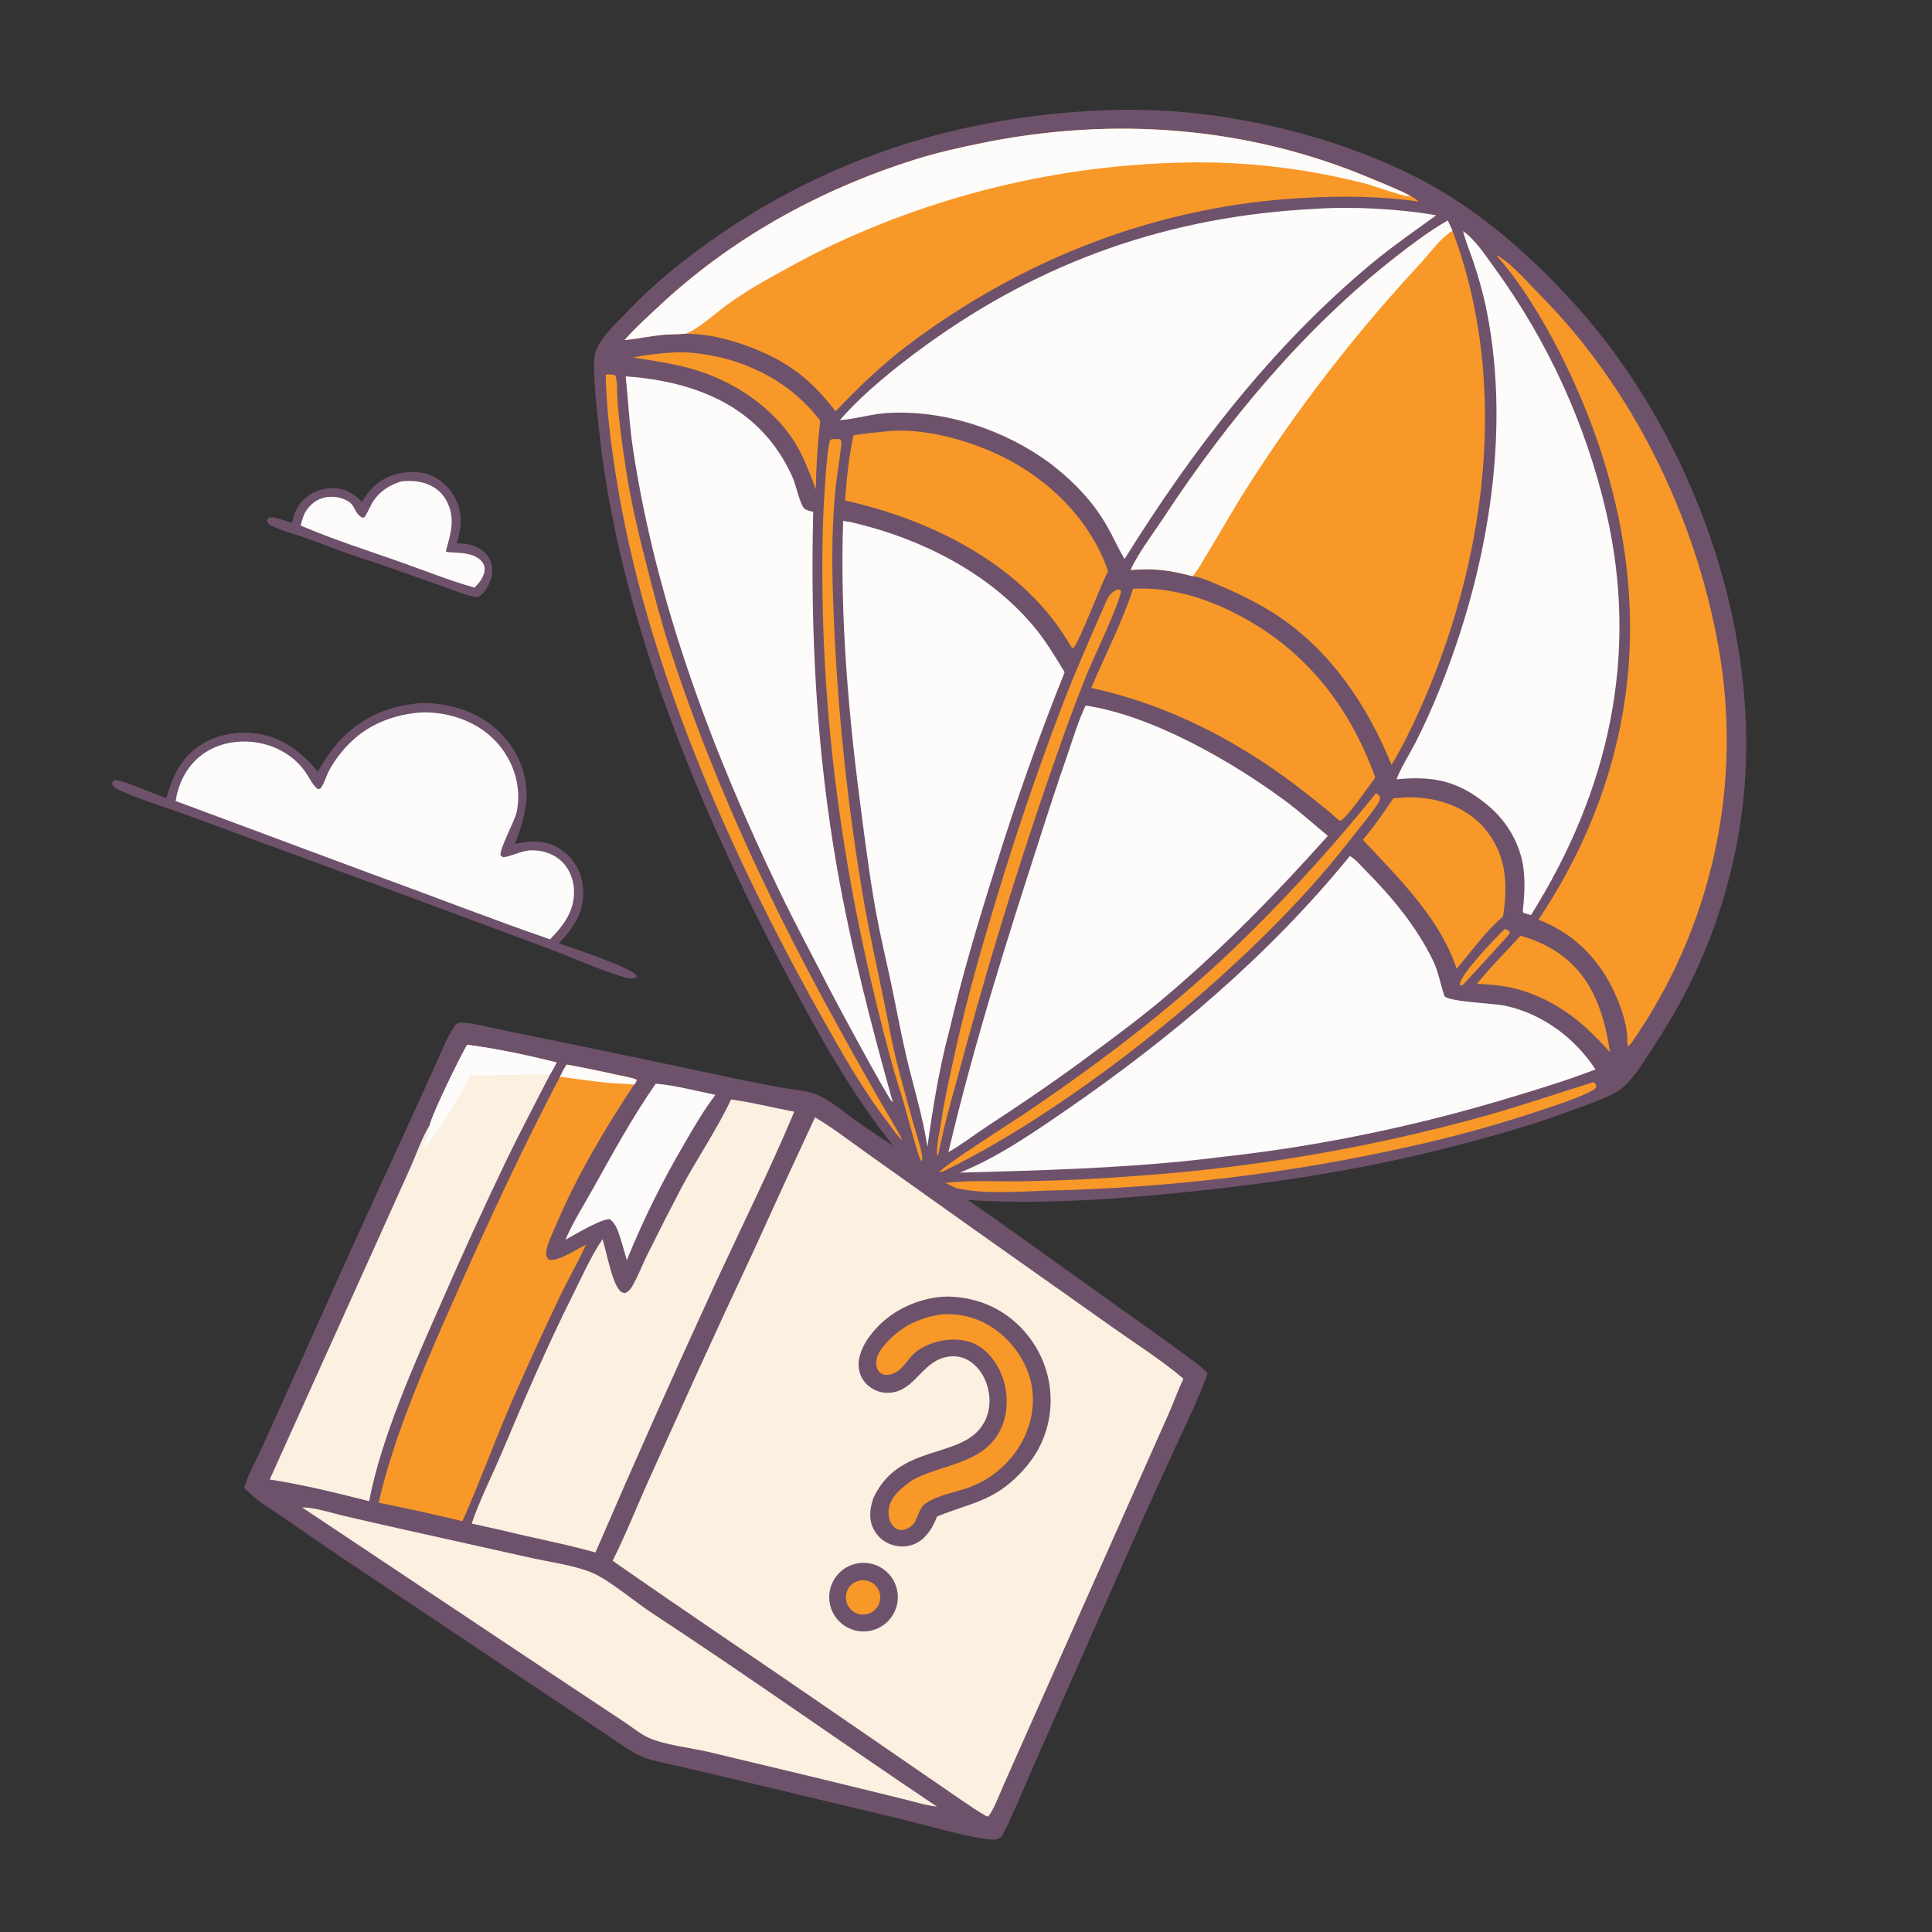 <?xml version="1.0" encoding="UTF-8" standalone="no"?>
<svg
   width="1024"
   height="1024"
   viewBox="0 0 1024 1024"
   version="1.1"
   id="svg47"
   xmlns="http://www.w3.org/2000/svg"
   xmlns:svg="http://www.w3.org/2000/svg">
  <rect x="0" y="0" width="1024" height="1024" fill="#333333" stroke="none"/>
  <defs
     id="defs47" />
  <path
     fill="#6e526b"
     d="m 592.21,58.225 c 7.931,-0.205 15.943,0.059 23.867,0.441 48.664,2.348 107.862,18.125 149.637,43.668 25.743,15.74 48.607,36.431 68.809,58.731 58.499,64.575 95.128,160.296 90.681,247.592 -2.714,51.143 -18.973,100.645 -47.11,143.438 -5.15,7.995 -11.173,18.454 -18.369,24.658 -5.399,4.655 -24.024,10.713 -31.251,13.403 -16.096,5.992 -32.477,10.574 -49.045,15.038 -51.138,13.78 -99.183,21.406 -151.779,26.728 -37.993,3.844 -76.495,6.551 -114.658,4.094 27.436,19.014 54.379,38.666 81.56,58.032 10.946,7.8 21.933,15.373 32.689,23.453 4.287,3.221 9.345,6.397 12.861,10.451 -4.847,13.327 -11.092,26.202 -17.089,39.04 -5.238,11.35 -10.412,22.729 -15.523,34.137 l -58.752,132.718 c -2.317,5.238 -16.286,38.612 -18.391,40.045 -2.361,1.609 -4.723,1.226 -7.391,0.866 -13.569,-1.834 -31.271,-7.169 -44.913,-10.489 l -78.646,-18.806 -38.49,-9.086 c -7.117,-1.688 -15.316,-2.802 -21.921,-5.898 -5.686,-2.667 -11.223,-6.898 -16.485,-10.382 l -32.46,-21.665 -95.312,-63.834 c -14.455,-9.53 -28.774,-19.264 -42.954,-29.198 -7.38,-5.134 -16.262,-10.138 -22.304,-16.818 2.222,-7.621 6.802,-15.496 10.043,-22.785 l 25.088,-55.636 c 16.488,-36.94 33.211,-73.774 50.168,-110.501 l 15.803,-34.721 c 3.107,-6.798 5.93,-14.186 9.969,-20.469 0.911,-1.417 1.287,-2.07 3.004,-2.394 3.954,-0.747 21.201,3.641 26.476,4.656 40.413,8.186 80.78,16.6 121.098,25.241 7.98,1.65 15.981,3.199 23.999,4.649 5.48,0.949 11.85,1.279 17.031,3.26 7.772,2.971 15.3,9.716 22.081,14.495 6.289,4.423 12.676,8.704 19.157,12.84 -21.491,-26.487 -40.075,-59.983 -56.083,-90.097 -46.768,-87.976 -89.059,-189.224 -99.797,-288.969 -1.14,-10.598 -2.361,-21.205 -2.645,-31.868 -0.088,-3.266 -0.169,-6.674 0.843,-9.822 2.55,-7.934 12.193,-16.388 17.876,-22.369 14.349,-15.103 31.219,-28.361 48.375,-40.115 C 444.993,80.784 516.139,60.117 592.21,58.225 Z"
     id="path2" />
  <path
     fill="#fcf0e1"
     d="m 431.983,592.217 c 9.624,5.69 18.78,12.833 27.916,19.287 l 55.969,39.815 73.856,52.227 c 12.515,8.897 25.791,17.243 37.511,27.169 -2.937,6.18 -5.204,12.743 -7.996,19.008 l -87.32,196.389 c -1.674,3.673 -5.833,14.79 -8.401,16.76 l -1.656,-0.794 c -8.334,-5.004 -16.322,-10.859 -24.384,-16.3 l -56.181,-38.635 c -38.763,-26.764 -78.007,-52.89 -116.582,-79.912 6.549,-12.991 11.967,-26.651 17.871,-39.952 l 26.218,-58.059 c 10.062,-22.082 20.253,-44.104 30.573,-66.067 10.728,-23.709 21.597,-47.355 32.606,-70.936 z"
     id="path3" />
  <path
     fill="#6e526b"
     d="m 496.081,687.663 c 8.91,-1.281 18.903,0.362 27.175,3.773 13.258,5.466 23.965,16.574 29.408,29.771 5.629,13.546 5.585,28.785 -0.122,42.299 -2.847,6.63 -6.946,12.38 -11.944,17.562 -14.195,14.716 -25.972,15.417 -43.928,22.705 -2.088,5.372 -5.114,10.733 -10.24,13.725 -4.046,2.362 -8.963,2.728 -13.414,1.371 -4.238,-1.299 -7.787,-4.227 -9.866,-8.142 -2.858,-5.419 -2.144,-10.98 -0.31,-16.561 13.131,-28.882 45.254,-20.851 57.394,-38.04 3.765,-5.331 4.95,-11.749 3.852,-18.128 -1.126,-6.538 -4.349,-12.632 -9.94,-16.416 -2.987,-2.021 -6.393,-2.95 -9.991,-2.69 -14.612,1.056 -18.043,16.644 -30.6,19.048 -4.347,0.832 -8.488,-0.028 -12.13,-2.552 -3.268,-2.227 -5.484,-5.692 -6.134,-9.593 -1.041,-6.098 1.904,-12.473 5.443,-17.307 8.552,-11.682 21.198,-18.648 35.347,-20.825 z"
     id="path4" />
  <path
     fill="#F2B2B2"
     d="m 499.128,696.682 c 1.135,-0.153 2.265,-0.154 3.409,-0.154 11.768,-0.003 22.737,4.956 30.996,13.243 8.615,8.645 14.013,20.066 13.937,32.383 -0.126,20.341 -14.188,38.593 -32.829,45.808 -7.871,3.046 -16.897,4.113 -24.02,8.858 -4.031,2.684 -3.804,8.664 -7.328,11.814 -1.5,1.34 -4.238,2.65 -6.31,2.27 -1.74,-0.319 -2.981,-1.193 -4.033,-2.6 -1.831,-2.45 -2.333,-5.732 -1.858,-8.702 1.087,-6.792 7.271,-11.326 12.452,-15.118 14.824,-8.136 35.254,-8.35 45.112,-23.813 5.004,-7.85 5.969,-17.602 3.925,-26.566 -1.861,-8.163 -6.852,-16.483 -14.148,-20.867 -9.421,-5.66 -24.28,-3.446 -32.827,3.19 -4.909,3.811 -7.319,10.733 -13.944,12.115 -1.81,0.378 -3.668,0.241 -5.157,-0.963 -1.127,-0.912 -1.754,-2.324 -1.985,-3.728 -0.561,-3.414 1.056,-6.858 3.103,-9.486 8.006,-10.28 18.728,-15.992 31.505,-17.684 z"
     id="path5"
     style="fill:#f89828;fill-opacity:1" />
  <path
     fill="#6e526b"
     d="m 455.168,828.511 c 9.944,-1.389 19.133,5.543 20.527,15.487 1.394,9.943 -5.534,19.135 -15.477,20.533 -9.949,1.399 -19.148,-5.534 -20.542,-15.484 -1.395,-9.949 5.542,-19.145 15.492,-20.536 z"
     id="path6" />
  <path
     fill="#F2B2B2"
     d="m 454.92,837.898 c 3.157,-0.911 6.561,-0.052 8.907,2.249 2.347,2.3 3.273,5.686 2.424,8.861 -0.849,3.174 -3.342,5.646 -6.523,6.468 -4.825,1.248 -9.756,-1.612 -11.071,-6.418 -1.315,-4.807 1.475,-9.778 6.263,-11.16 z"
     id="path7"
     style="fill:#f89828;fill-opacity:1" />
  <path
     fill="#F2B2B2"
     d="m 767.32,116.866 2.524,5.407 c 30.93,82.294 17.471,177.488 -18.314,256.07 -4.15,9.114 -8.791,18.476 -13.978,27.034 -12.925,-31.689 -32.39,-60.794 -61.553,-79.779 -10.271,-6.686 -21.508,-11.919 -32.794,-16.634 -3.258,-1.361 -7.662,-3.27 -11.159,-3.542 -11.834,-3.227 -20.501,-4.342 -32.775,-3.303 3.555,-8.288 12.726,-20.467 17.889,-28.319 33.324,-50.681 74.491,-100.095 122.444,-137.511 8.939,-6.975 17.872,-13.755 27.716,-19.423 z"
     id="path8"
     style="fill:#f89828;fill-opacity:1" />
  <path
     fill="#fefcfb"
     d="m 767.32,116.866 2.524,5.407 c -6.674,4.206 -11.975,11.876 -17.326,17.717 -34.177,36.796 -64.943,76.619 -91.92,118.978 -7.184,11.262 -13.644,22.974 -20.652,34.35 -2.424,3.934 -4.806,8.682 -7.9,12.104 -11.834,-3.227 -20.501,-4.342 -32.775,-3.303 3.555,-8.288 12.726,-20.467 17.889,-28.319 33.324,-50.681 74.491,-100.095 122.444,-137.511 8.939,-6.975 17.872,-13.755 27.716,-19.423 z"
     id="path9" />
  <path
     fill="#fefcfb"
     d="m 696.761,110.715 c 19.682,-1.387 45.004,-0.054 64.465,3.402 -11.752,8.528 -23.456,16.59 -34.654,25.922 -52.427,43.69 -94.652,98.558 -130.523,156.253 -3.233,-5.325 -5.754,-11.13 -8.804,-16.576 -7.644,-13.648 -17.766,-24.1 -30.022,-33.686 -24.319,-18.124 -56.267,-28.881 -86.676,-27.148 -8.421,0.48 -16.36,3.076 -24.682,3.748 l -0.685,0.051 c 0.289,-0.351 0.575,-0.705 0.877,-1.046 12.467,-14.072 29.398,-27.566 44.657,-38.633 61.903,-44.898 129.804,-68.453 206.047,-72.287 z"
     id="path10" />
  <path
     fill="#F2B2B2"
     d="m 331.027,180.236 c 5.278,-6.095 11.494,-11.597 17.353,-17.124 38.761,-36.561 85.522,-62.378 136.175,-78.421 11.894,-3.768 23.84,-6.433 36.053,-8.917 69.153,-14.064 140.179,-8.893 205.422,18.531 7.16,3.01 14.501,5.851 21.398,9.43 1.756,0.803 3.079,1.86 4.57,3.077 -20.528,-2.869 -40.232,-3.039 -60.902,-1.944 -76.964,4.074 -148.989,32.006 -210.377,78.419 -13.884,10.497 -25.827,22.199 -37.862,34.712 -13.008,-17.026 -25.587,-26.658 -45.69,-34.185 -7.628,-2.856 -15.533,-5.18 -23.628,-6.231 -3.401,-0.418 -6.821,-0.662 -10.246,-0.73 -4.25,0.433 -8.572,0.243 -12.85,0.701 -6.5,0.698 -12.899,2.083 -19.416,2.683 z"
     id="path11"
     style="fill:#f89828;fill-opacity:1" />
  <path
     fill="#fefcfb"
     d="m 331.027,180.236 c 5.278,-6.095 11.494,-11.597 17.353,-17.124 38.761,-36.561 85.522,-62.378 136.175,-78.421 11.894,-3.768 23.84,-6.433 36.053,-8.917 69.153,-14.064 140.179,-8.893 205.422,18.531 7.16,3.01 14.501,5.851 21.398,9.43 -0.346,0.098 -0.678,0.312 -1.037,0.293 -3.286,-0.175 -16.969,-5.071 -21.208,-6.282 -5.927,-1.693 -11.999,-2.973 -18.021,-4.27 C 683.448,88.516 659.285,86.03 635.058,86.057 566.656,86.365 499.183,101.924 437.552,131.6 c -11.188,5.363 -22.049,11.539 -32.888,17.575 -6.342,3.533 -12.371,7.522 -18.33,11.666 -5.41,3.763 -17.465,14.627 -23.041,16.011 -4.25,0.433 -8.572,0.243 -12.85,0.701 -6.5,0.698 -12.899,2.083 -19.416,2.683 z"
     id="path12" />
  <path
     fill="#fefcfb"
     d="m 715.438,453.722 c 2.815,1.407 5.682,4.949 7.924,7.198 14.144,14.196 27.366,30.036 36.157,48.16 2.96,6.103 3.914,12.541 6.068,18.878 2.464,3.06 26.58,3.916 31.744,5.002 19.948,4.195 37.212,16.922 48.3,33.868 -15.08,5.791 -30.558,10.525 -46.023,15.156 -38.982,11.779 -78.752,20.774 -119.009,26.916 -15.594,2.393 -31.314,4.098 -46.981,5.933 -41.646,4.467 -83.06,5.55 -124.865,6.685 19.548,-7.85 38.243,-20.677 55.552,-32.578 55.832,-38.384 108.241,-82.521 151.133,-135.218 z"
     id="path13" />
  <path
     fill="#fefcfb"
     d="m 575.367,373.962 c 35.261,5.202 78.014,29.823 106.279,50.836 7.664,5.697 14.757,12.151 22.132,18.215 -26.655,29.939 -55.092,59.012 -85.674,84.952 -12.318,10.448 -25.354,20.224 -38.366,29.788 -18.442,13.828 -37.324,26.643 -56.592,39.274 -6.86,4.497 -13.378,9.568 -20.487,13.662 13.121,-55.637 30.281,-110.249 47.875,-164.595 5.025,-15.839 10.248,-31.615 15.669,-47.323 2.845,-8.256 5.438,-16.922 9.164,-24.809 z"
     id="path14" />
  <path
     fill="#fefcfb"
     d="m 446.878,276.09 c 2.398,0.318 4.776,0.772 7.123,1.36 34.973,8.563 69.918,26.212 93.483,54.067 6.508,7.693 11.596,16.179 16.786,24.774 -13.501,33.713 -25.654,67.95 -36.43,102.63 -9.112,28.731 -17.805,57.876 -24.665,87.227 -5.378,20.096 -8.793,41.103 -11.624,61.705 -2.471,-16.207 -7.461,-32.069 -11.194,-48.008 -2.739,-11.693 -4.893,-23.57 -7.345,-35.332 -2.307,-11.065 -4.919,-22.071 -7.179,-33.143 -3.959,-19.4 -6.462,-39.336 -9.075,-58.964 -6.845,-51.409 -11.642,-104.425 -9.88,-156.316 z"
     id="path15" />
  <path
     fill="#fefcfb"
     d="m 775.452,122.496 c 6.696,4.7 12.145,13.311 16.952,19.871 28.163,38.775 48.236,82.82 59.022,129.514 17.432,76.183 1.101,147.619 -39.991,213.146 -1.376,-0.383 -2.719,-0.824 -4.071,-1.285 l -0.238,-0.858 c 0.736,-6.857 1.179,-13.775 0.568,-20.66 -1.237,-13.952 -8.625,-26.765 -19.37,-35.618 -15.548,-12.813 -28.654,-15.436 -48.168,-13.557 2.687,-6.783 6.851,-13.19 10.195,-19.688 4.654,-9.042 8.791,-18.454 12.611,-27.876 24.952,-61.559 38.054,-134.088 25.174,-199.975 -1.768,-9.042 -4.333,-18.248 -7.278,-26.98 -1.74,-5.159 -3.949,-10.289 -5.291,-15.562 z"
     id="path16" />
  <path
     fill="#fefcfb"
     d="m 331.652,199.483 c 12.317,0.845 25.06,3.02 36.738,7.046 23.632,8.147 40.904,22.936 51.358,45.669 2.386,5.189 3.194,11.54 5.846,16.432 1,1.845 3.531,2.161 5.422,2.651 -1.558,63.546 1.667,126.524 12.708,189.221 7.373,41.867 18.073,82.77 29.471,123.687 -0.131,-0.097 -0.273,-0.181 -0.393,-0.291 -2.387,-2.191 -29.582,-52.669 -32.926,-59.229 C 430.994,507.243 421.64,490.04 413.169,472.406 377.627,398.42 348.053,320.16 335.604,238.681 c -1.98,-12.963 -2.622,-26.154 -3.952,-39.198 z"
     id="path17" />
  <path
     fill="#F2B2B2"
     d="m 793.196,135.374 c 0.557,0.2 0.743,0.243 1.314,0.589 7.411,4.49 16.034,14.618 22.295,20.943 48.794,49.294 81.817,117.482 93.936,185.496 13.282,73.48 -3.307,149.222 -46.085,210.424 -0.476,0.598 -1.036,1.155 -1.553,1.715 -0.859,-0.655 -0.54,-4.125 -0.646,-5.436 -0.634,-7.838 -3.382,-15.559 -6.592,-22.682 -8.184,-18.157 -21.804,-31.839 -40.472,-38.979 27.404,-40.838 44.569,-87.265 47.954,-136.479 3.89,-56.563 -10.692,-112.692 -36.087,-162.967 -9.351,-18.512 -20.409,-36.933 -34.064,-52.624 z"
     id="path18"
     style="fill:#f89828;fill-opacity:1" />
  <path
     fill="#fcf0e1"
     d="m 387.464,582.746 c 11.184,1.52 22.404,4.371 33.519,6.468 -12.756,30.463 -27.597,60.312 -41.494,90.287 -21.857,47.522 -43.152,95.301 -63.881,143.326 -16.087,-4.513 -32.664,-7.561 -48.889,-11.586 l -16.703,-3.712 c 4.239,-12.635 11.144,-26.121 16.39,-38.566 11.815,-28.034 23.708,-55.658 37.335,-82.89 4.891,-9.774 9.48,-20.248 15.614,-29.29 2.106,6.558 4.838,22.312 9.006,27.138 0.961,1.112 1.562,1.225 2.977,1.409 2.301,-0.904 3.357,-2.821 4.525,-4.949 2.617,-4.767 4.6,-9.963 6.991,-14.863 6.018,-12.175 12.179,-24.279 18.483,-36.31 8.197,-15.275 18.976,-31.055 26.127,-46.462 z"
     id="path19" />
  <path
     fill="#fcf0e1"
     d="m 160.13,798.965 c 6.585,-0.083 15.892,3.034 22.445,4.55 12.47,2.909 24.955,5.746 37.457,8.513 l 61.651,13.732 c 9.769,2.161 22.928,3.969 32.001,7.75 8.98,3.743 23.128,15.704 32.029,21.54 50.852,33.339 100.37,68.625 150.877,102.493 -6.2,-0.68 -12.805,-2.825 -18.895,-4.29 l -43.147,-10.56 -59.132,-14.167 c -9.332,-2.162 -23.73,-3.739 -31.932,-7.618 -4.408,-2.085 -8.547,-5.572 -12.641,-8.246 l -35.266,-23.407 z"
     id="path20" />
  <path
     fill="#fcf0e1"
     d="m 247.549,553.775 c 15.916,2.04 31.904,5.468 47.466,9.365 -1.061,2.157 -2.25,4.225 -3.446,6.308 -7.948,15.437 -16.024,30.784 -23.593,46.414 -11.983,25.023 -23.508,50.263 -34.57,75.706 -13.777,31.176 -31.487,70.884 -37.749,104.096 -17.349,-4.396 -35.002,-8.799 -52.705,-11.484 l 56.416,-125.04 18.341,-40.703 c 3.158,-7.093 5.96,-15.471 10.01,-22.032 2.059,-7.636 15.744,-35.348 19.83,-42.63 z"
     id="path21" />
  <path
     fill="#fefcfb"
     d="m 247.549,553.775 c 15.916,2.04 31.904,5.468 47.466,9.365 -1.061,2.157 -2.25,4.225 -3.446,6.308 -14.131,-0.086 -28.276,0.592 -42.382,0.482 -4.482,8.897 -18.014,33.041 -24.978,38.66 1.098,-3.513 4,-8.588 3.51,-12.185 2.059,-7.636 15.744,-35.348 19.83,-42.63 z"
     id="path22" />
  <path
     fill="#F2B2B2"
     d="m 300.329,564.247 c 8.661,1.554 17.284,3.308 25.864,5.26 3.663,0.806 7.776,1.367 11.259,2.738 -0.106,1.196 -0.627,1.708 -1.371,2.611 -16.028,24.246 -30.658,48.903 -41.925,75.758 -1.708,4.071 -4.456,9.119 -4.662,13.57 -0.074,1.593 0.326,2.381 1.413,3.492 4.864,1.182 15.064,-5.767 19.679,-7.976 -4.041,8.979 -9.065,17.598 -13.374,26.47 -7.991,16.749 -15.749,33.61 -23.27,50.575 -10.264,22.898 -18.663,46.626 -28.835,69.541 -14.741,-3.591 -29.557,-6.864 -44.438,-9.818 8.509,-37.156 26.173,-76.78 41.625,-111.579 17.329,-39.028 34.64,-76.326 54.484,-114.212 1.095,-2.217 2.172,-4.368 3.551,-6.43 z"
     id="path23"
     style="fill:#f89828;fill-opacity:1" />
  <path
     fill="#fefcfb"
     d="m 300.329,564.247 c 8.661,1.554 17.284,3.308 25.864,5.26 3.663,0.806 7.776,1.367 11.259,2.738 -0.106,1.196 -0.627,1.708 -1.371,2.611 -4.411,-0.599 -9.029,-0.465 -13.487,-0.899 -8.615,-0.838 -17.23,-2.169 -25.816,-3.28 1.095,-2.217 2.172,-4.368 3.551,-6.43 z"
     id="path24" />
  <path
     fill="#F2B2B2"
     d="m 600.566,312.031 c 17.669,-0.827 34.462,3.666 50.378,11.216 38.532,18.277 63.748,49.192 77.96,88.798 -2.69,3.746 -15.122,21.767 -18.609,23.046 l -1.339,-0.941 c -4.56,-4.271 -9.745,-8.126 -14.616,-12.041 -33.965,-27.304 -73.19,-48.216 -115.975,-57.508 7.405,-17.347 16.331,-34.671 22.201,-52.57 z"
     id="path25"
     style="fill:#f89828;fill-opacity:1" />
  <path
     fill="#F2B2B2"
     d="m 469.022,228.71 c 19.8,-2.373 44.49,4.585 62.098,13.226 25.179,12.355 46.997,33.956 56.2,60.887 -3.441,5.855 -15.766,39.028 -18.567,40.727 l -0.751,-0.408 c -1.182,-1.955 -2.386,-3.895 -3.613,-5.822 -25.201,-39.371 -72.09,-62.211 -116.491,-72.032 0.842,-11.506 1.979,-23.302 4.478,-34.576 5.544,-0.864 11.06,-1.487 16.646,-2.002 z"
     id="path26"
     style="fill:#f89828;fill-opacity:1" />
  <path
     fill="#F2B2B2"
     d="m 744.236,422.708 c 4.012,-0.32 8.289,-0.005 12.269,0.572 12.719,1.844 24.464,7.662 32.222,18.131 10.002,13.499 10.341,28.352 7.92,44.343 -8.4,7.121 -15.244,16.448 -22.242,24.923 l -2.388,2.737 c -8.809,-26.715 -30.899,-48.225 -49.669,-68.301 5.949,-6.94 11.043,-14.456 16.186,-21.997 z"
     id="path27"
     style="fill:#f89828;fill-opacity:1" />
  <path
     fill="#fefcfb"
     d="m 347.577,574.354 c 10.517,0.936 21.269,3.836 31.608,5.936 -6.317,8.317 -11.658,17.542 -16.871,26.574 -11.488,19.6 -21.545,40.005 -30.092,61.055 l -2.448,-8.561 c -1.377,-4.134 -2.765,-10.879 -6.786,-13.22 -5.32,0.307 -18.003,8.121 -23.269,10.924 3.969,-9.314 9.696,-18.286 14.63,-27.136 10.441,-18.726 20.965,-37.965 33.228,-55.572 z"
     id="path28" />
  <path
     fill="#F2B2B2"
     d="m 321.018,198.453 c 1.731,-0.034 3.224,-0.023 4.913,0.381 1.379,1.753 1.057,8.899 1.22,11.386 0.836,12.793 2.622,25.39 4.532,38.059 2.716,18.018 6.999,35.555 11.513,53.188 3.566,13.928 7.181,27.882 11.591,41.57 20.93,64.967 49.7,127.764 82.187,187.726 9.124,16.87 18.453,33.628 27.984,50.27 4.376,7.707 9.218,15.258 13.274,23.13 -0.427,-0.248 -0.503,-0.268 -0.922,-0.656 -2.216,-2.055 -4.156,-5.258 -6.04,-7.696 C 457.541,578.037 446.523,558.628 435.561,539.084 386.34,451.331 341.825,351.088 326.28,251.087 c -2.713,-17.453 -4.896,-34.957 -5.262,-52.634 z"
     id="path29"
     style="fill:#f89828;fill-opacity:1" />
  <path
     fill="#F2B2B2"
     d="m 442.092,232.688 c 1.046,-0.008 2.088,0.022 3.133,0.049 1.105,1.14 0.636,3.111 0.467,4.657 -0.827,7.551 -2.244,15.042 -2.965,22.608 -1.559,16.357 -1.814,32.675 -1.421,49.089 1.426,54.935 6.688,109.703 15.745,163.905 4.25,25.01 10.083,49.743 14.863,74.658 3.042,15.857 7.84,31.72 12.038,47.329 1.65,6.133 4.417,13.202 4.954,19.47 l -0.81,0.865 c -0.651,-1.576 -1.234,-3.18 -1.747,-4.807 -2.647,-8.565 -4.859,-17.294 -7.346,-25.91 -2.132,-7.387 -4.589,-14.681 -6.604,-22.102 -25.714,-94.728 -38.767,-186.411 -36.244,-284.69 0.157,-6.118 2.005,-41.498 3.855,-44.43 0.399,-0.633 1.394,-0.563 2.082,-0.691 z"
     id="path30"
     style="fill:#f89828;fill-opacity:1" />
  <path
     fill="#F2B2B2"
     d="m 844.48,573.573 c 0.156,0.078 0.34,0.114 0.468,0.233 0.876,0.812 1.078,1.363 1.083,2.466 -0.582,0.686 -1.095,1.165 -1.88,1.623 -7.168,4.179 -24.65,9.59 -32.964,12.38 -20.993,6.845 -42.312,12.648 -63.878,17.387 -63.01,14.146 -127.274,21.976 -191.837,23.373 -15.309,0.44 -33.817,2.152 -48.614,-1.34 -1.992,-0.899 -3.976,-1.814 -5.953,-2.746 13.762,-1.545 28.476,-0.594 42.381,-0.855 21.085,-0.411 42.152,-1.457 63.174,-3.137 60.474,-4.471 120.365,-14.851 178.817,-30.989 19.915,-5.518 39.486,-12.224 59.203,-18.395 z"
     id="path31"
     style="fill:#f89828;fill-opacity:1" />
  <path
     fill="#F2B2B2"
     d="m 592.426,312.392 c 1.243,0.241 0.676,10e-4 1.705,0.709 0.111,4.997 -15.234,37.162 -18.218,44.543 -3.99,10.016 -7.82,20.094 -11.49,30.231 -20.08,56.106 -37.912,112.992 -53.454,170.52 -4.728,17.868 -10.09,35.352 -13.636,53.517 l -0.464,0.685 c -1.175,-3.314 1.653,-15.293 2.224,-19.33 1.381,-9.756 3.593,-19.274 5.644,-28.902 5.721,-26.859 12.798,-53.038 20.777,-79.305 11.232,-38.062 23.949,-75.669 38.125,-112.735 6.644,-17.08 14.127,-34.094 21.497,-50.886 1.81,-4.123 2.816,-7.294 7.29,-9.047 z"
     id="path32"
     style="fill:#f89828;fill-opacity:1" />
  <path
     fill="#F2B2B2"
     d="m 729.368,420.333 c 0.517,0.424 1.246,0.919 1.641,1.451 0.625,0.841 0.584,1.364 0.273,2.332 -0.984,3.056 -13.664,18.375 -16.61,22.183 -48.925,63.241 -143.217,140.085 -215.245,174.776 l -1.467,0.277 c 0.169,-2.29 37.928,-26.312 42.211,-29.176 39.877,-26.661 78.45,-55.868 113.311,-88.914 27.028,-26.006 52.374,-53.705 75.886,-82.929 z"
     id="path33"
     style="fill:#f89828;fill-opacity:1" />
  <path
     fill="#F2B2B2"
     d="m 805.832,495.964 c 7.714,2.044 15.347,5.577 21.779,10.323 16.761,12.367 22.844,31.721 25.722,51.421 -3.679,-4.128 -7.43,-8.047 -11.486,-11.81 -11.904,-11.276 -27.39,-20.061 -43.62,-22.989 -5.033,-0.908 -10.249,-1.129 -15.347,-1.504 6.97,-8.894 15.458,-16.933 22.952,-25.441 z"
     id="path34"
     style="fill:#f89828;fill-opacity:1" />
  <path
     fill="#F2B2B2"
     d="m 358.613,186.707 c 4.971,-0.134 10.155,0.397 15.067,1.143 23.744,3.609 46.676,15.77 61.063,35.257 -1.396,12.037 -2.182,24.137 -2.355,36.254 -1.83,-5.066 -3.823,-10.027 -5.906,-14.993 -2.231,-4.869 -4.63,-9.403 -7.787,-13.748 -12.906,-17.761 -32.935,-30.055 -53.972,-35.659 -9.51,-2.534 -19.37,-3.886 -29.077,-5.461 7.578,-1.648 15.243,-2.312 22.967,-2.793 z"
     id="path35"
     style="fill:#f89828;fill-opacity:1" />
  <path
     fill="#F2B2B2"
     d="m 797.605,492.342 c 1.06,0.376 1.66,0.716 2.492,1.475 -0.004,0.301 0.06,0.61 -0.01,0.903 -0.214,0.897 -21.717,24.007 -24.411,26.976 l -1.118,0.691 -0.778,-0.402 c -0.003,-0.157 -0.026,-0.314 -0.009,-0.47 0.577,-5.477 19.144,-24.68 23.834,-29.173 z"
     id="path36"
     style="fill:#f89828;fill-opacity:1" />
  <path
     fill="#6e526b"
     d="m 218.344,373.181 c 9.102,-1.51 20.257,0.333 28.791,3.627 12.385,4.781 22.709,14.012 28.1,26.228 6.827,15.468 3.576,29.204 -2.361,44.235 3.012,-0.551 6.032,-1.173 9.101,-1.273 7.252,-0.236 13.968,2.251 19.165,7.376 5.241,5.169 7.89,12.153 7.995,19.445 0.161,11.251 -5.435,19.431 -13.01,27.183 6.97,2.256 37.184,12.444 40.82,16.657 0.696,0.807 0.528,0.411 0.436,1.496 -2.306,0.924 -5.163,0.208 -7.465,-0.484 -13.023,-3.909 -25.806,-9.894 -38.56,-14.682 L 214.633,474.498 102.328,433.194 c -11.938,-4.506 -26.734,-8.878 -38.023,-13.925 -1.969,-0.88 -4.12,-1.816 -4.951,-3.937 0.348,-1.164 0.41,-1.145 1.426,-1.83 4.724,-0.101 21.705,7.665 27.323,9.599 2.811,-9.665 6.44,-18.732 14.37,-25.389 8.711,-7.314 20.185,-10.233 31.404,-9.138 14.823,1.447 25.318,9.229 34.547,20.395 2.5,-4.149 5.028,-8.272 8,-12.105 10.581,-13.643 24.899,-21.459 41.921,-23.683 z"
     id="path37" />
  <path
     fill="#fefcfb"
     d="m 221.786,377.704 c 10.543,-0.716 21.961,1.903 31.071,7.282 15.568,9.193 24.753,27.463 20.971,45.472 -0.961,4.577 -9.304,19.865 -8.523,22.94 0.564,0.451 0.829,0.884 1.598,0.874 3.467,-0.047 9.167,-3.424 14.561,-3.58 6.078,-0.176 12.339,1.89 16.65,6.274 4.127,4.196 6.182,10.131 6.143,15.96 -0.071,10.463 -5.778,17.806 -12.744,24.939 C 260.092,487.01 229.057,474.842 197.794,463.51 L 93.084,424.537 c 1.089,-6.463 3.069,-12.005 6.928,-17.358 5.509,-7.642 13.815,-12.269 23.086,-13.675 14.382,-2.182 29.699,3.22 38.389,15.103 2.051,2.805 4.214,7.686 6.939,9.663 1.045,-0.119 1.229,-0.062 1.875,-0.982 1.475,-2.104 2.389,-5.23 3.505,-7.607 1.906,-4.063 4.589,-7.844 7.427,-11.304 10.462,-12.758 24.315,-19.07 40.553,-20.673 z"
     id="path38" />
  <path
     fill="#6e526b"
     d="m 216.819,250.21 c 2.672,-0.153 5.741,0.003 8.337,0.655 6.676,1.677 12.209,6.325 15.566,12.274 4.732,8.384 3.932,16.033 1.398,24.847 1.737,0.06 3.499,0.105 5.217,0.383 4.379,0.708 8.693,2.69 11.25,6.446 2.002,2.925 2.761,6.525 2.111,10.009 -0.807,4.167 -3.249,9.036 -6.839,11.427 -1.332,0.358 -2.324,0.143 -3.631,-0.177 -5.819,-1.421 -11.661,-3.945 -17.337,-5.93 l -34.856,-12.249 c -12.035,-3.55 -23.896,-8.413 -35.713,-12.662 -6.021,-2.165 -13.053,-3.837 -18.705,-6.748 -1.146,-0.59 -1.757,-1.248 -2.154,-2.488 0.387,-1.153 0.491,-1.133 1.532,-1.792 3.753,-0.074 8.159,1.893 11.728,3.035 1.011,-4.652 2.332,-8.393 5.739,-11.923 4.149,-4.232 9.831,-6.61 15.758,-6.595 6.633,0.02 11.139,2.74 15.614,7.293 1.178,-1.933 2.428,-3.899 3.896,-5.629 5.688,-6.705 12.523,-9.496 21.089,-10.176 z"
     id="path39" />
  <path
     fill="#fefcfb"
     d="m 212.807,255.119 c 3.852,-0.379 7.542,-0.294 11.309,0.696 5.234,1.376 9.558,4.374 12.256,9.112 5.302,9.312 2.565,17.797 -0.085,27.275 1.36,1.37 12.712,-0.669 18.324,4.593 1.413,1.326 2.334,2.986 2.277,4.962 -0.109,3.741 -2.848,7.184 -5.38,9.685 -13.313,-3.713 -26.567,-9.09 -39.635,-13.687 -17.48,-6.165 -35.469,-11.874 -52.49,-19.198 0.775,-3.194 1.502,-6.005 3.493,-8.711 2.655,-3.608 6.446,-5.941 10.922,-6.455 2.484,-0.273 4.998,-0.006 7.37,0.783 7.895,2.572 5.627,6.743 10.316,9.918 0.361,0.244 1.194,0.401 1.592,0.115 0.765,-0.549 3.6,-6.768 4.433,-8.062 3.784,-5.881 8.786,-8.969 15.298,-11.026 z"
     id="path40" />
</svg>

